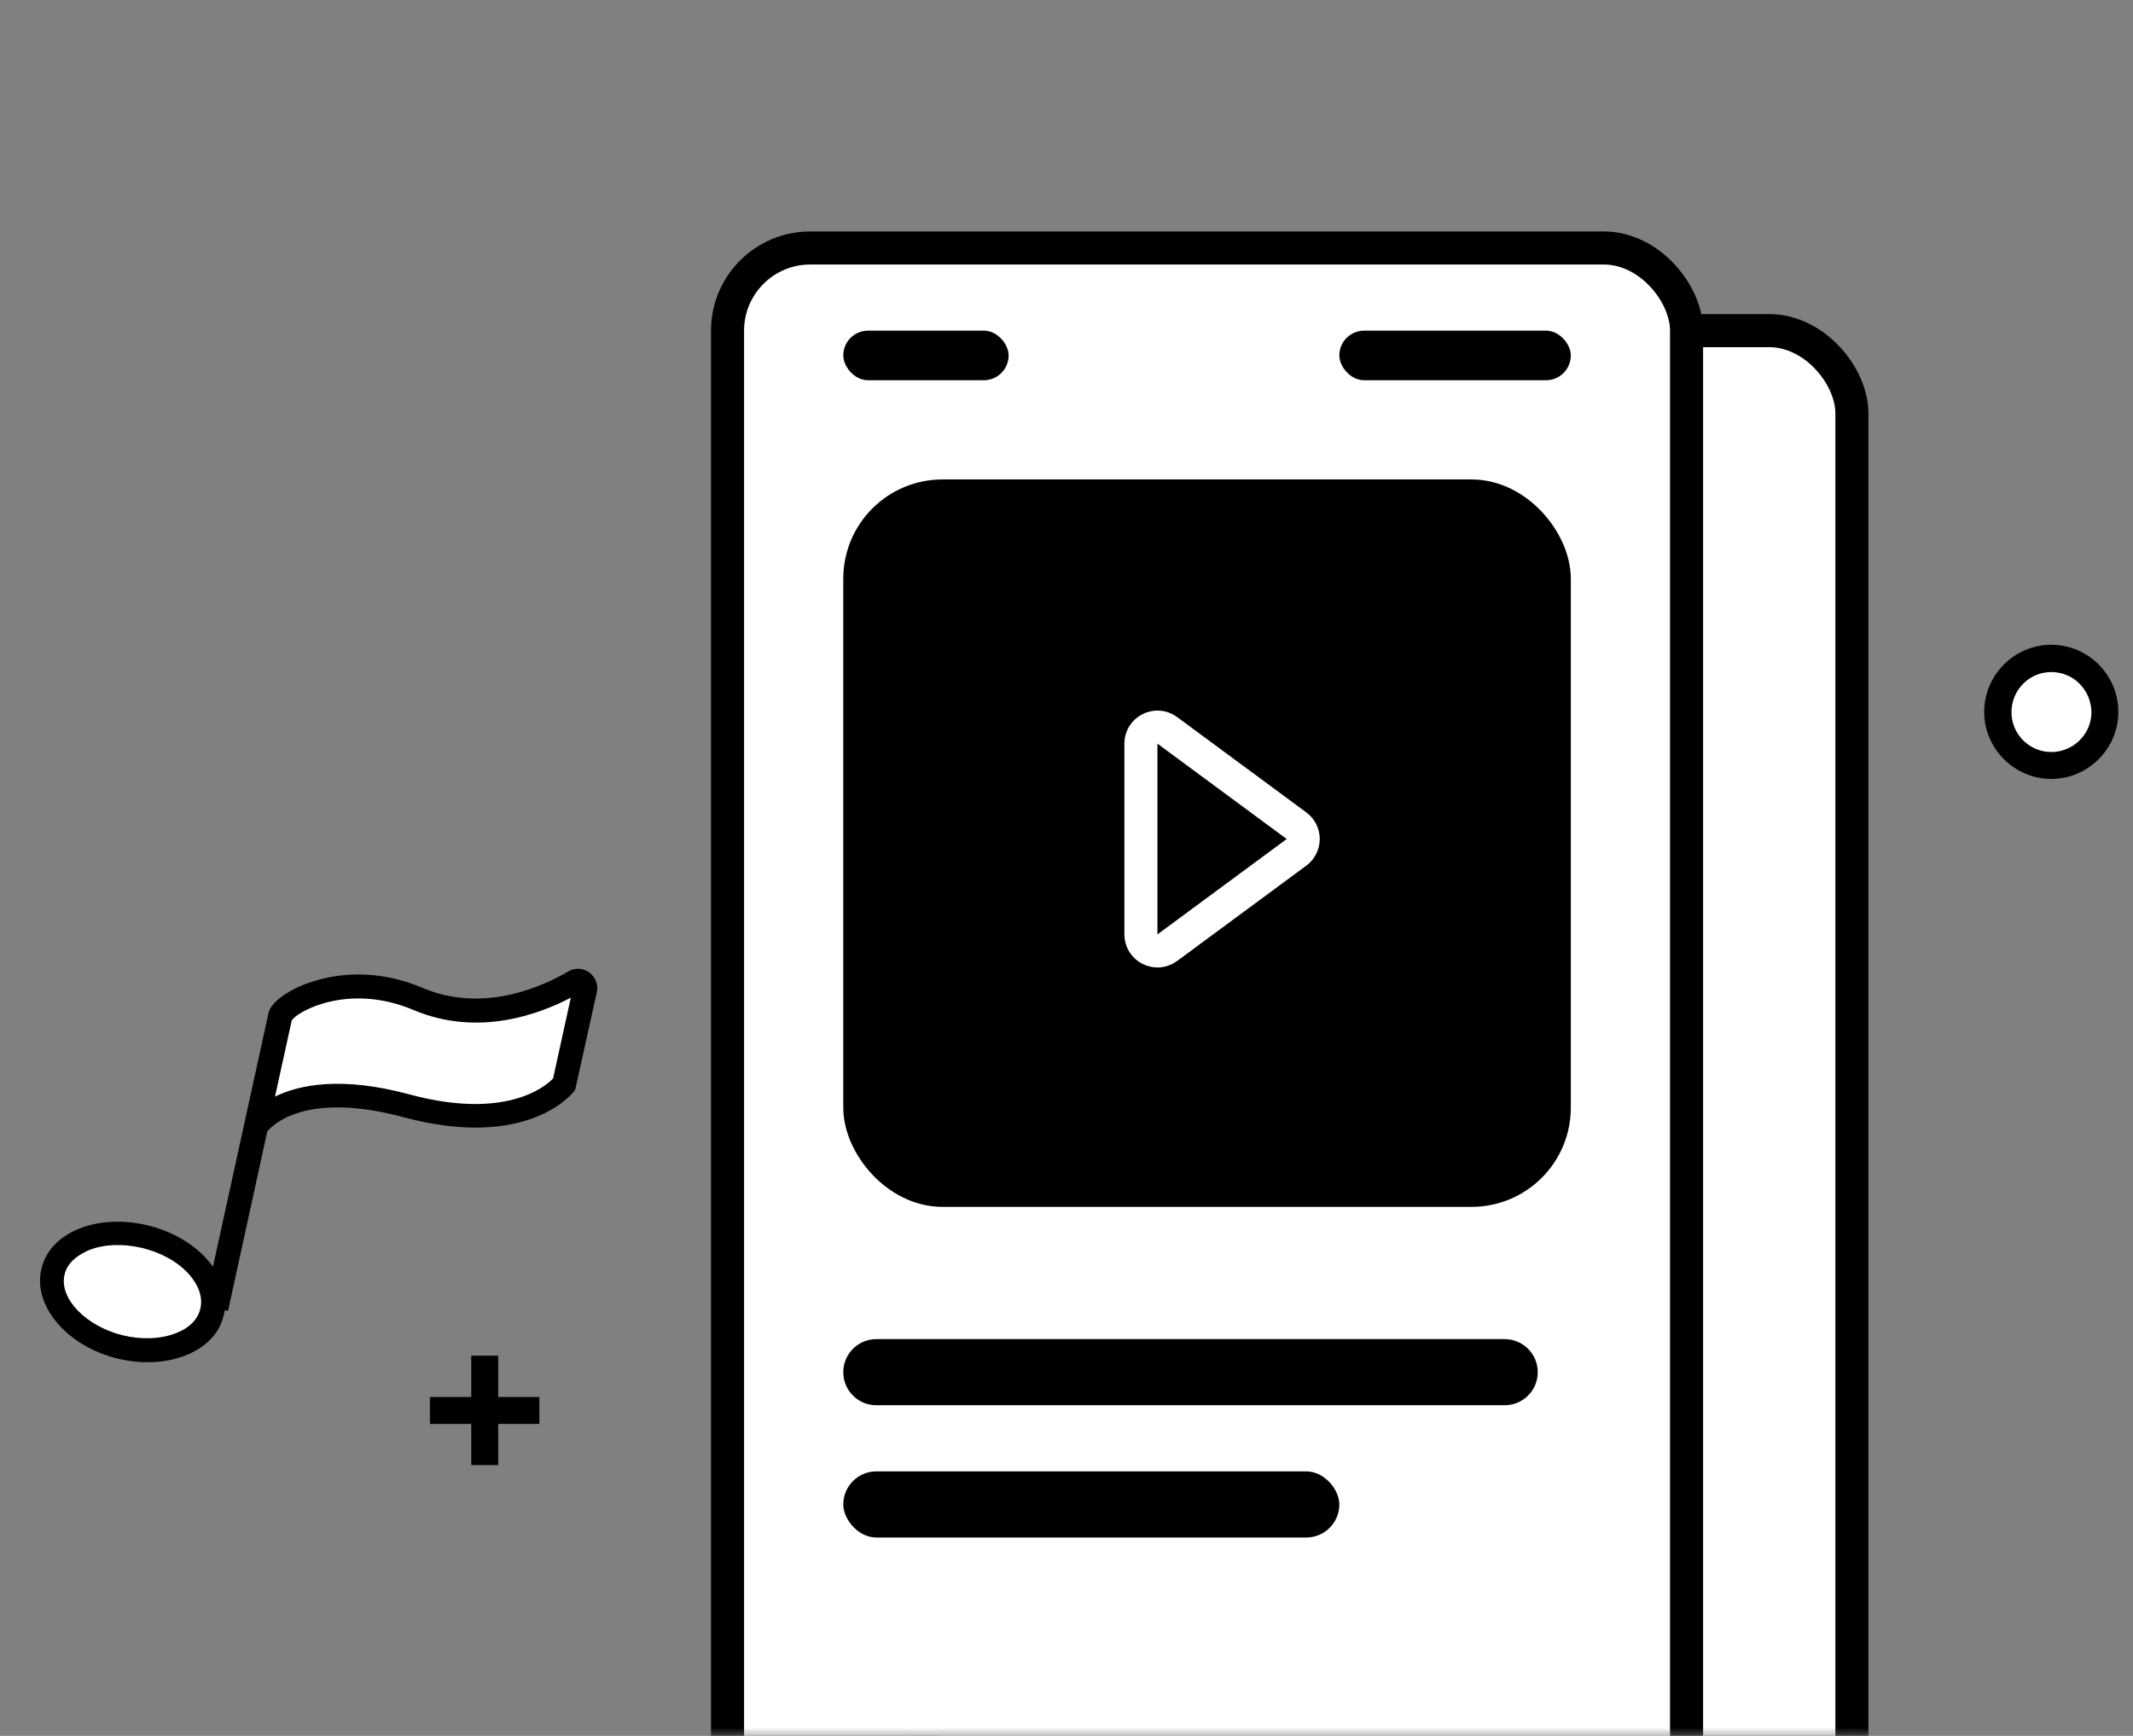 <svg width="129" height="105" viewBox="0 0 129 105" fill="none" xmlns="http://www.w3.org/2000/svg">
<rect x="0" y="0" width="129" height="105" fill="#808080" stroke="none"/>
<mask id="mask0" mask-type="alpha" maskUnits="userSpaceOnUse" x="26" y="0" width="99" height="105">
<rect x="27" y="1" width="97" height="103" fill="#C4C4C4" stroke="black" stroke-width="2"/>
</mask>
<g mask="url(#mask0)">
<rect x="56" y="20" width="56" height="94" rx="5" fill="white" stroke="black" stroke-width="2"/>
<rect x="44" y="15" width="58" height="100" rx="5" fill="white" stroke="black" stroke-width="2"/>
<rect x="52" y="30" width="42" height="42" rx="5" fill="black" stroke="black" stroke-width="2"/>
<rect x="81" y="20" width="14" height="3" rx="1.5" fill="black"/>
<path d="M51 83C51 81.895 51.895 81 53 81H91C92.105 81 93 81.895 93 83C93 84.105 92.105 85 91 85H53C51.895 85 51 84.105 51 83Z" fill="black"/>
<rect x="51" y="89" width="30" height="4" rx="2" fill="black"/>
<rect x="51" y="20" width="10" height="3" rx="1.5" fill="black"/>
</g>
<path d="M12.839 79.297C12.438 81.133 9.94 82.111 7.276 81.466C4.612 80.822 2.771 78.811 3.184 76.959C3.584 75.123 6.083 74.145 8.747 74.79C11.411 75.434 13.24 77.46 12.839 79.297Z" fill="white"/>
<path d="M13.056 80.622C12.64 81.207 12.008 81.685 11.205 81.992C10.021 82.457 8.584 82.524 7.142 82.184C4.081 81.446 2.013 79.034 2.487 76.82C2.721 75.699 3.558 74.795 4.834 74.302C6.018 73.837 7.456 73.77 8.897 74.11C10.338 74.451 11.608 75.17 12.486 76.133C13.433 77.169 13.814 78.35 13.553 79.475C13.457 79.884 13.303 80.274 13.056 80.622ZM4.175 76.502C4.04 76.692 3.938 76.905 3.895 77.137C3.59 78.564 5.213 80.229 7.437 80.772C8.584 81.046 9.716 80.997 10.624 80.646C11.455 80.334 11.99 79.787 12.123 79.118C12.272 78.462 12.013 77.727 11.414 77.059C10.745 76.317 9.729 75.756 8.581 75.483C7.434 75.21 6.302 75.258 5.394 75.61C4.86 75.847 4.433 76.138 4.175 76.502Z" fill="black"/>
<path d="M15.486 68.107C15.486 68.107 17.486 64.984 24.555 66.877C31.624 68.77 34.104 65.558 34.104 65.558L35.373 59.803C35.452 59.452 35.061 59.173 34.755 59.361C33.121 60.349 29.29 62.115 25.288 60.427C20.72 58.501 17.105 60.757 16.938 61.476L13.072 79.13L15.486 68.107Z" fill="white"/>
<path d="M34.789 65.902L34.699 66.029C34.597 66.172 31.857 69.579 24.403 67.577C18.555 66.005 16.523 68.002 16.163 68.439L13.791 79.297L12.369 78.951L16.233 61.301C16.367 60.63 17.3 60.076 17.844 59.794C18.676 59.383 21.705 58.123 25.568 59.761C29.323 61.345 32.982 59.578 34.377 58.755C34.76 58.526 35.259 58.547 35.633 58.815C36.007 59.082 36.191 59.549 36.1 59.987L34.789 65.902ZM16.632 66.33C18.101 65.609 20.654 65.087 24.748 66.194C30.551 67.759 32.963 65.746 33.451 65.232L34.522 60.344C32.635 61.342 28.923 62.736 25.032 61.102C20.983 59.38 17.843 61.279 17.642 61.734L16.632 66.33Z" fill="black"/>
<path d="M69 56.519V44.981C69 44.16 69.934 43.689 70.594 44.176L78.41 49.945C78.951 50.345 78.951 51.155 78.41 51.555L70.594 57.324C69.934 57.811 69 57.34 69 56.519Z" stroke="white" stroke-width="2"/>
<path d="M30.13 82H28.5V88.62H30.13V82Z" fill="black"/>
<path d="M32.62 84.5H26V86.13H32.62V84.5Z" fill="black"/>
<path d="M124.054 46.289C125.84 46.289 127.287 44.842 127.287 43.056C127.287 41.271 125.84 39.824 124.054 39.824C122.269 39.824 120.822 41.271 120.822 43.056C120.822 44.842 122.269 46.289 124.054 46.289Z" fill="white"/>
<path d="M124.058 47.115C121.828 47.115 120 45.287 120 43.058C120 40.828 121.828 39 124.058 39C126.287 39 128.115 40.828 128.115 43.058C128.115 45.287 126.287 47.115 124.058 47.115ZM124.058 40.65C122.72 40.65 121.65 41.742 121.65 43.08C121.65 44.417 122.742 45.488 124.058 45.488C125.395 45.488 126.488 44.395 126.488 43.08C126.465 41.72 125.395 40.65 124.058 40.65Z" fill="black"/>
</svg>
